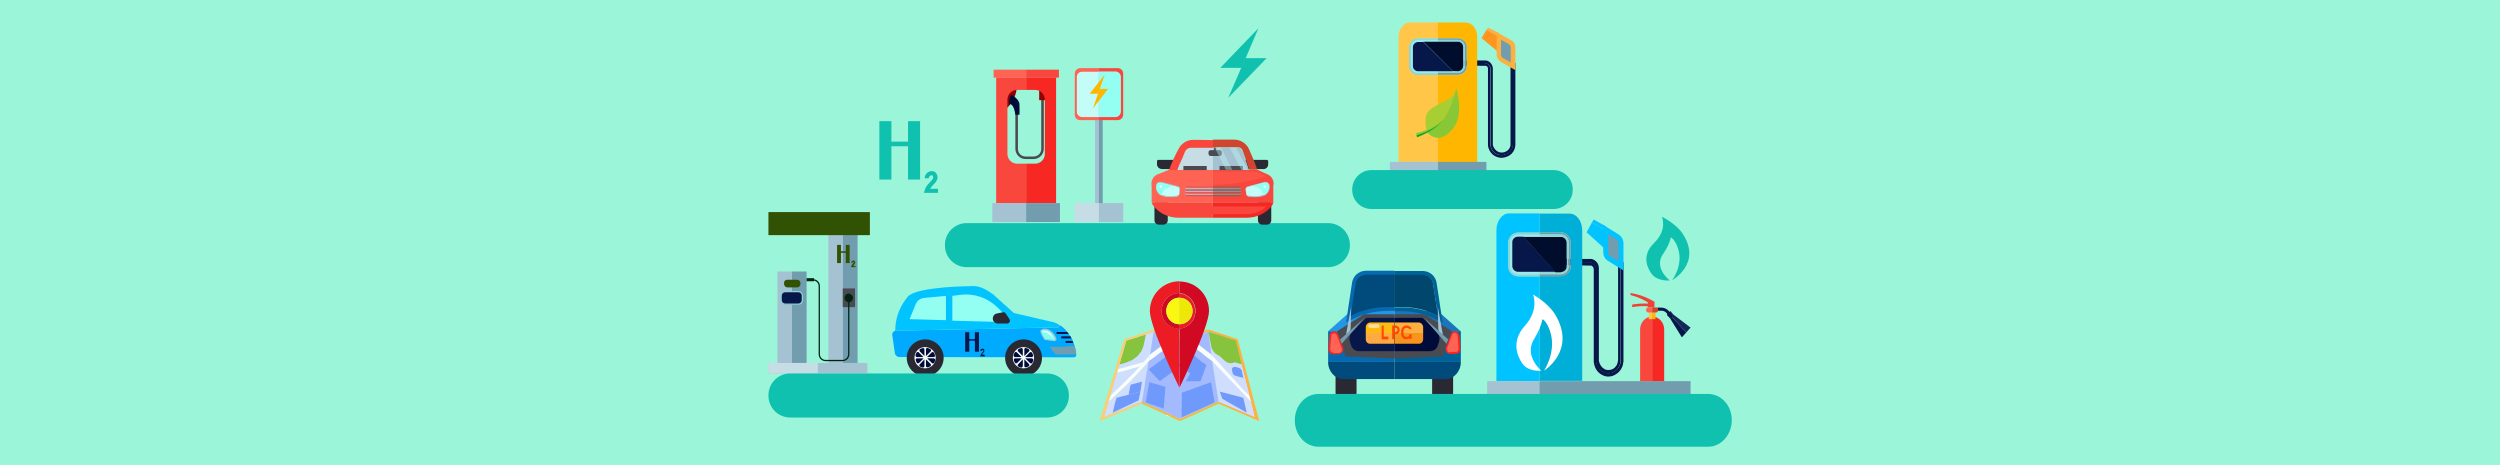 <?xml version="1.0" encoding="utf-8"?>
<!-- Generator: Adobe Illustrator 26.0.1, SVG Export Plug-In . SVG Version: 6.00 Build 0)  -->
<svg version="1.1" id="레이어_1" xmlns="http://www.w3.org/2000/svg" xmlns:xlink="http://www.w3.org/1999/xlink" x="0px"
	 y="0px" viewBox="0 0 976 181.6" style="enable-background:new 0 0 976 181.6;" xml:space="preserve">
<style type="text/css">
	.st0{fill:#9BF6D9;}
	.st1{fill:#4A4A51;}
	.st2{fill:#8E0300;}
	.st3{fill:#F72823;}
	.st4{fill:#F9473E;}
	.st5{fill:#FF6353;}
	.st6{fill:#000B3A;}
	.st7{fill:#A4C2D1;}
	.st8{fill:#719DAF;}
	.st9{fill:#C7DDE5;}
	.st10{fill:#C4FDF7;}
	.st11{fill:#92FFF2;}
	.st12{fill:#FFB600;}
	.st13{fill:#10C1B0;}
	.st14{fill:#2A2933;}
	.st15{fill:#D0452E;}
	.st16{opacity:0.43;}
	.st17{opacity:0.37;}
	.st18{fill:#FAFCFC;}
	.st19{fill:#FBB040;}
	.st20{fill:#FF941F;}
	.st21{fill:#071749;}
	.st22{fill:#FFC648;}
	.st23{fill:#8ED3D6;}
	.st24{fill:#9AE9ED;}
	.st25{fill:#000D2D;}
	.st26{fill:#A7CE33;}
	.st27{fill:#88C836;}
	.st28{fill:#00AA24;}
	.st29{fill:#00AAFF;}
	.st30{fill:#00C3FF;}
	.st31{fill:#F6FBF7;}
	.st32{fill:#80FFF0;}
	.st33{fill:#EEFFFD;}
	.st34{fill:#012312;}
	.st35{fill:#315103;}
	.st36{fill:#C5C8D1;}
	.st37{fill:#FCFDFA;}
	.st38{fill:#C6C369;}
	.st39{fill:#A4BAFF;}
	.st40{fill:#F8B83C;}
	.st41{fill:#CFDDFE;}
	.st42{fill:#86C43D;}
	.st43{fill:#7099FC;}
	.st44{fill:#FACD77;}
	.st45{fill:#FFB03E;}
	.st46{fill:#ED1C24;}
	.st47{fill:#D10922;}
	.st48{fill:#FAF711;}
	.st49{fill:#EDE807;}
	.st50{fill:#00AFD8;}
	.st51{fill:#EF4136;}
	.st52{fill:#132759;}
	.st53{fill:#FFFFFF;}
	.st54{fill:#056AAF;}
	.st55{fill:#004A7C;}
	.st56{fill:#2397E5;}
	.st57{fill:#FFBB12;}
	.st58{fill:#FFA943;}
	.st59{fill:#006299;}
	.st60{fill:#1C75BC;}
	.st61{fill:#F7941E;}
	.st62{fill:#00466D;}
	.st63{fill:#FFDF9F;}
	.st64{fill:#FF4800;}
</style>
<g>
	<g id="_迹_1">
		<rect class="st0" width="976" height="181.6"/>
		<path class="st1" d="M403.5,62.1h-3.1c-2.2,0-4-1.8-4-4V44h1v14.1c0,1.7,1.3,3,3,3h3.1c1.7,0,3-1.3,3-3V38.8h1v19.3
			C407.5,60.3,405.7,62.1,403.5,62.1z"/>
		<rect x="405.7" y="33.9" class="st2" width="3.5" height="5.2"/>
		<path class="st2" d="M397,33.2L397,33.2c0,3.3-1.3,6.3-3.5,8.6l-1.5,1.4v-10H397z"/>
		<path class="st3" d="M400.6,35.1h3.5c2.1,0,3.8,1.7,3.8,3.8v21.2c0,2.1-1.7,3.8-3.8,3.8h-3.5v15.4h11.7V30.2h-11.7V35.1z"/>
		<path class="st4" d="M397.1,63.9c-2.1,0-3.8-1.7-3.8-3.8V38.9c0-2.1,1.7-3.8,3.8-3.8l0,0h3.5v-4.9h-11.7v49.1h11.7V63.9H397.1z"/>
		<polygon class="st5" points="400.6,27.2 387.9,27.2 387.9,30.3 388.9,30.3 400.6,30.3 		"/>
		<polygon class="st4" points="400.6,27.2 400.6,30.3 412.3,30.3 413.4,30.3 413.4,27.2 		"/>
		<path class="st6" d="M394.8,37c0,0,3.2,1.6,3.2,3.8c0.1,2.1,0,4,0,4h-1.6c0,0-0.4-3.7-1.9-4.1C393,40.3,394.8,37,394.8,37z"/>
		<rect x="387.4" y="79.3" class="st7" width="13.2" height="7.4"/>
		<rect x="400.6" y="79.3" class="st8" width="13.2" height="7.4"/>
		<rect x="419.5" y="79.3" class="st9" width="9.5" height="7.4"/>
		<rect x="429" y="79.3" class="st7" width="9.5" height="7.4"/>
		<rect x="427.5" y="38.3" class="st7" width="1.5" height="41"/>
		<rect x="429" y="38.3" class="st8" width="1.5" height="41"/>
		<path class="st5" d="M429,46.9h-7.4c-1.1,0-2-0.9-2-2V28.7c0-1.1,0.9-2,2-2.1h7.4V46.9z"/>
		<path class="st4" d="M429,46.9h7.4c1.1,0,2-0.9,2.1-2V28.7c0-1.1-0.9-2.1-2.1-2.1H429V46.9z"/>
		<path class="st10" d="M429,45.7h-6.5c-1.1,0-2.1-0.9-2.1-2c0,0,0,0,0,0V30c0-1.1,0.9-2,2.1-2h6.5V45.7z"/>
		<path class="st11" d="M435.5,45.7H429V27.9h6.5c1.1,0,2,0.9,2.1,2v13.7C437.5,44.8,436.6,45.7,435.5,45.7z"/>
		<polygon class="st12" points="429.3,34.7 426.7,42.3 432.6,34.7 429.7,34.7 		"/>
		<polygon class="st12" points="428.7,36.6 431.3,29.1 425.4,36.6 428.3,36.6 		"/>
		<polygon class="st13" points="486.2,22.7 479.5,38.2 494.5,22.7 487.2,22.7 		"/>
		<polygon class="st13" points="484.7,26.5 491.3,11 476.4,26.5 483.6,26.5 		"/>
		<path class="st13" d="M377.4,87.1h141.1c4.7,0,8.5,3.8,8.5,8.5v0.2c0,4.7-3.8,8.5-8.5,8.5H377.4c-4.7,0-8.5-3.8-8.5-8.5v-0.2
			C368.9,90.9,372.7,87.1,377.4,87.1z"/>
		<path class="st14" d="M452.4,77.5h1.8c1,0,1.7,0.8,1.7,1.7V86c0,1-0.8,1.7-1.7,1.7h-1.8c-1,0-1.7-0.8-1.7-1.7v-6.8
			C450.7,78.2,451.5,77.5,452.4,77.5z"/>
		<path class="st14" d="M492.8,77.5h1.8c1,0,1.7,0.8,1.7,1.7V86c0,1-0.8,1.7-1.7,1.7h-1.8c-1,0-1.7-0.8-1.7-1.7v-6.8
			C491.1,78.2,491.8,77.5,492.8,77.5z"/>
		<path class="st4" d="M473.5,79.2h23.6c0-0.2,0-0.4,0-0.7v-5.9c0.5-1.8-0.5-3.8-2.2-4.5l-4-1.8h-17.5V79.2z"/>
		<path class="st3" d="M473.5,79.2V85h13.3c3.7,0,7.2-1.6,9.5-4.4c0.4-0.4,0.6-0.9,0.8-1.4H473.5z"/>
		<path class="st4" d="M473.5,79.2h-23.8c0.1,0.5,0.4,1,0.8,1.4c2.3,2.8,5.8,4.4,9.5,4.4h13.5V79.2z"/>
		<g>
			<path class="st4" d="M460,83.6c-2.8,0-5.6-1-7.6-3h42c-2.1,2-4.8,3-7.6,3H460z"/>
		</g>
		<path class="st5" d="M473.5,76.5V66.3h-17.1h-0.1l-4.5,1.8c-1.7,0.8-2.6,2.7-2.2,4.5v5.9c0,0.2,0,0.4,0.1,0.7h23.8L473.5,76.5z"/>
		<path class="st14" d="M467.1,62.4h-14.8c-0.3,0-0.6,0.2-0.6,0.5v1.4c0.1,1,1,1.7,2,1.7h13.4L467.1,62.4z"/>
		<path class="st14" d="M494.5,62.4h-14.8V66h13.4c1,0.1,1.9-0.6,2-1.7v-1.5C495,62.6,494.8,62.4,494.5,62.4z"/>
		<path class="st7" d="M473.5,57.6v8.8h14.1c-0.9-3.1-1.8-5-2.6-7.5c-0.2-0.7-0.9-1.3-1.7-1.2H473.5z"/>
		<path class="st9" d="M462.3,59.4c-0.8,2.6-1.9,4-2.9,6.9h14v-8.8h-8.6C463.7,57.6,462.7,58.3,462.3,59.4z"/>
		<path class="st4" d="M467.8,54.6h-2c-2.4,0-4.5,1.3-5.6,3.4c-1.5,2.7-2.8,5.5-3.8,8.4h0.1h3.1c1-2.9,2-4.3,2.9-6.9
			c0.4-1.1,1.4-1.9,2.6-1.8h8.6v-3L467.8,54.6z"/>
		<path class="st15" d="M487.6,58.2c-1-2.2-3.3-3.7-5.8-3.7h-8.3v3h9.9c0.8,0,1.5,0.5,1.7,1.2c0.8,2.5,1.7,4.4,2.6,7.5h3.1
			C489.9,63.5,488.8,60.8,487.6,58.2z"/>
		<rect x="473.5" y="72.7" class="st8" width="10.9" height="3.9"/>
		<rect x="462.8" y="72.7" class="st7" width="10.7" height="3.9"/>
		<rect x="462.8" y="72.7" class="st4" width="10.7" height="0.6"/>
		<rect x="462.8" y="73.9" class="st4" width="10.7" height="0.6"/>
		<rect x="462.8" y="75" class="st4" width="10.7" height="0.6"/>
		<rect x="462.8" y="76.1" class="st4" width="10.7" height="0.6"/>
		<rect x="473.5" y="72.7" class="st15" width="10.9" height="0.6"/>
		<rect x="473.5" y="73.9" class="st15" width="10.9" height="0.6"/>
		<rect x="473.5" y="75" class="st15" width="10.9" height="0.6"/>
		<rect x="473.5" y="76.1" class="st15" width="10.9" height="0.6"/>
		<g class="st16">
			<path class="st5" d="M494.5,68.9l-3.5,0.9c-11.5,3.1-23.5,3.1-35,0l-3.4-0.9l4-1.9h33.8L494.5,68.9z"/>
		</g>
		<rect x="462" y="64.8" class="st1" width="9.1" height="1.6"/>
		<rect x="476.1" y="64.8" class="st1" width="9.1" height="1.6"/>
		<path class="st1" d="M472.6,58.6h3.6c0.4,0,0.8,0.4,0.8,0.8v0.7c0,0.4-0.4,0.8-0.8,0.8h-3.6c-0.4,0-0.8-0.4-0.8-0.8v-0.7
			C471.8,59,472.2,58.6,472.6,58.6z"/>
		<rect x="474" y="57.6" class="st1" width="0.8" height="1.1"/>
		<g class="st17">
			<polygon class="st10" points="481.1,66.3 478.6,66.3 474.2,57.6 476.7,57.6 			"/>
		</g>
		<g class="st17">
			<polygon class="st10" points="487.1,66.3 484.6,66.3 480.1,57.6 482.6,57.6 			"/>
		</g>
		<path class="st10" d="M456.8,76.9c-1.1,0-2.3-0.2-3.3-0.6c-0.1,0-0.2-0.1-0.3-0.1c-1.4-0.8-2.1-2.5-1.7-4.1c0.2-0.6,0.8-1,1.5-0.9
			c0.2,0,0.4,0,0.5,0.1l4.8,1.2l1.3,0.3c0.6,0.2,1,0.6,1,1.1l-0.2,1.8c-0.1,0.6-0.6,1-1.1,1C458.5,76.8,457.7,76.9,456.8,76.9z"/>
		<path class="st7" d="M453,71.2c0.2,0,0.3,0,0.5,0.1l4.8,1.3l1.3,0.3c0.5,0.2,0.9,0.5,0.9,0.9l-0.2,1.8c0,0.4-0.4,0.8-1,0.8
			c-0.8,0.1-1.6,0.2-2.4,0.2c-1.1,0-2.2-0.2-3.3-0.6l-0.3-0.1c-1.4-0.8-2.1-2.4-1.6-3.9C451.9,71.5,452.4,71.2,453,71.2L453,71.2z
			 M453,71L453,71c-0.7-0.1-1.4,0.3-1.6,1c-0.5,1.6,0.3,3.4,1.8,4.2l0.3,0.1c1.1,0.4,2.2,0.6,3.4,0.6c0.8,0,1.6-0.1,2.4-0.2
			c0.6,0,1.1-0.5,1.2-1.1l0.2-1.8c0.1-0.5-0.4-1-1-1.2l-1.3-0.3l-4.8-1.3C453.4,71,453.2,71,453,71L453,71z"/>
		<g>
			<path class="st11" d="M458.2,72.6c-1.5,0.3-3.1,0.8-3.7,1.7c-0.4,0.6-0.8,1.2-1,1.9l-0.3-0.1c-1.4-0.8-2.1-2.4-1.6-3.9
				c0.1-0.6,1-1,1.8-0.8L458.2,72.6z"/>
		</g>
		<path class="st18" d="M453.5,72.8c0,0.2-0.3,0.4-0.5,0.4c-0.2,0-0.3-0.2-0.4-0.4c0-0.2,0.3-0.4,0.5-0.4
			C453.4,72.4,453.5,72.6,453.5,72.8z"/>
		<path class="st10" d="M490,76.9c-0.8,0-1.6-0.1-2.4-0.2c-0.6,0-1-0.4-1.1-1l-0.2-1.8c0-0.5,0.3-0.9,1-1.1l1.3-0.3l4.8-1.3
			c0.2,0,0.3-0.1,0.5-0.1c0.6-0.1,1.2,0.3,1.5,0.9c0.4,1.6-0.3,3.3-1.7,4.1c-0.1,0.1-0.2,0.1-0.3,0.1
			C492.3,76.6,491.2,76.8,490,76.9L490,76.9z"/>
		<path class="st7" d="M493.9,71.2c0.6-0.1,1.1,0.3,1.3,0.8c0.4,1.5-0.2,3.2-1.6,3.9l-0.3,0.1c-1,0.4-2.2,0.6-3.3,0.6
			c-0.8,0-1.6-0.1-2.4-0.2c-0.6-0.1-1-0.4-1-0.8l-0.2-1.8c0-0.4,0.3-0.8,0.9-0.9l1.3-0.3l4.8-1.3C493.6,71.3,493.7,71.2,493.9,71.2
			L493.9,71.2z M493.9,71c-0.2,0-0.4,0-0.5,0.1l-4.8,1.3l-1.3,0.3c-0.7,0.2-1.1,0.7-1,1.2l0.2,1.8c0.1,0.6,0.6,1,1.2,1.1
			c0.8,0.1,1.6,0.2,2.4,0.2c1.2,0,2.3-0.2,3.4-0.6l0.3-0.1c1.5-0.8,2.2-2.6,1.8-4.2C495.3,71.4,494.6,70.9,493.9,71L493.9,71z"/>
		<g>
			<path class="st11" d="M488.6,72.6c1.5,0.3,3.1,0.8,3.7,1.7c0.4,0.6,0.8,1.2,1,1.9l0.3-0.1c1.4-0.8,2.1-2.4,1.6-3.9
				c-0.1-0.6-1-1-1.8-0.8L488.6,72.6z"/>
		</g>
		<path class="st18" d="M493.3,72.8c0,0.2,0.3,0.4,0.5,0.4c0.2,0,0.3-0.2,0.4-0.4c0-0.2-0.3-0.4-0.5-0.4
			C493.5,72.4,493.3,72.6,493.3,72.8z"/>
		<polygon class="st19" points="585.2,12.9 580.9,10.8 580.3,11.7 585.2,14.2 		"/>
		<polygon class="st20" points="580.3,11.7 578.4,14.9 585.2,20.5 585.2,14.2 		"/>
		<path class="st21" d="M570.9,24.6v-1h8.9h0.2c0.2,0,0.3,0,0.5,0.1c0.6,0.2,1.2,0.5,1.6,1.1c0.4,0.6,0.7,1.2,0.7,1.9v29.4
			c0,0.1,0,0.1,0,0.2v0.2l0.1,0.4c0.1,0.3,0.1,0.5,0.3,0.7c0.5,1,1.4,1.7,2.4,1.9c1.1,0.2,2.2-0.1,3-0.8c0.4-0.3,0.7-0.8,0.9-1.2
			l0.1-0.4c0-0.1,0.1-0.2,0.1-0.4c0-0.1,0-0.2,0-0.4v-0.2c0-0.1,0-0.2,0-0.2V24.6h1V56c0,0.7-0.1,1.3-0.3,1.9
			c-0.3,0.6-0.7,1.2-1.2,1.6c-0.5,0.4-1.1,0.8-1.8,0.9c-0.7,0.2-1.3,0.2-2,0.1c-2.1-0.4-3.6-2.3-3.5-4.4V26.8c0-0.5-0.2-0.9-0.5-1.3
			c-0.3-0.4-0.7-0.6-1.1-0.7c-0.4-0.1-0.9-0.1-1.3-0.1L570.9,24.6L570.9,24.6z"/>
		<path class="st21" d="M570.9,25.6v-1h8c0.4,0,0.9,0,1.3,0.1c0.4,0.1,0.8,0.4,1.1,0.7c0.3,0.4,0.4,0.9,0.5,1.3v29.4
			c0,2.1,1.4,4,3.5,4.4c0.7,0.1,1.3,0.1,2-0.1c0.7-0.2,1.3-0.5,1.8-0.9c0.5-0.4,0.9-1,1.2-1.6c0.2-0.6,0.4-1.3,0.3-1.9V24.6h1v31.7
			v0.3c0,0.2,0,0.4-0.1,0.6c0,0.2-0.1,0.4-0.1,0.6c-0.1,0.2-0.1,0.4-0.2,0.6c-0.3,0.7-0.8,1.4-1.4,1.9c-0.6,0.5-1.4,0.9-2.2,1.1
			c-0.4,0.1-0.8,0.2-1.2,0.2c-0.2,0-0.4,0-0.6,0s-0.4-0.1-0.6-0.1c-2.1-0.4-3.7-2-4.2-4.1c0-0.2-0.1-0.4-0.1-0.6v-0.3
			c0-0.1,0-0.2,0-0.3V26.8c0-0.3-0.1-0.5-0.2-0.7c-0.1-0.2-0.4-0.3-0.6-0.4c-0.1,0-0.1,0-0.2,0L570.9,25.6L570.9,25.6z"/>
		<path class="st12" d="M569.1,15c1.9,0,3.4,1.5,3.5,3.4v7.5c0,1.9-1.6,3.4-3.5,3.4h-7.8v34h15.4V14.3c0-3-2-5.5-4.5-5.5h-10.9V15
			L569.1,15z"/>
		<path class="st22" d="M561.4,29.2h-7.7c-1.9,0-3.4-1.5-3.5-3.3c0,0,0,0,0,0v-7.5c0-1.9,1.6-3.4,3.5-3.4h7.7V8.8h-10.9
			c-2.5,0-4.5,2.5-4.5,5.5v48.9h15.4V29.2z"/>
		<polygon class="st7" points="546,63.2 542.6,63.2 542.6,68.5 561.4,68.5 561.4,63.2 		"/>
		<polygon class="st8" points="580.3,63.2 576.2,63.2 561.4,63.2 561.4,68.5 580.3,68.5 		"/>
		<path class="st8" d="M572.6,25.9v-7.5c0-1.9-1.6-3.4-3.5-3.4h-7.8v0.7h7.8c1.5,0,2.7,1.2,2.8,2.6c0,0,0,0,0,0v7.5
			c0,1.5-1.3,2.7-2.8,2.7h-7.8v0.7h7.8C571,29.2,572.6,27.7,572.6,25.9z"/>
		<path class="st23" d="M553.6,28.5c-1.5,0-2.7-1.2-2.8-2.7v-7.5c0-1.5,1.3-2.7,2.8-2.7c0,0,0,0,0,0h7.7V15h-7.7
			c-1.9,0-3.4,1.5-3.5,3.4v7.5c0,1.9,1.6,3.4,3.5,3.4c0,0,0,0,0,0h7.7v-0.7H553.6z"/>
		<path class="st23" d="M569.1,16.4c1.1,0,2,0.8,2.1,1.9c0,0,0,0,0,0v7.5c0,1.1-0.9,2-2,2c0,0,0,0-0.1,0h-7.8v0.7h7.8
			c1.5,0,2.7-1.2,2.8-2.7v-7.6c0-1.5-1.3-2.7-2.8-2.7c0,0,0,0,0,0h-7.8v0.7H569.1z"/>
		<path class="st24" d="M550.9,18.3v7.5c0,1.5,1.3,2.7,2.8,2.7h7.7v-0.7h-7.7c-1.1,0-2-0.8-2.1-1.9c0,0,0,0,0-0.1v-7.5
			c0-1.1,0.9-2,2-2c0,0,0,0,0,0h7.7v-0.7h-7.7C552.1,15.6,550.9,16.8,550.9,18.3C550.9,18.3,550.9,18.3,550.9,18.3z"/>
		<path class="st19" d="M586,24.2l5.6,3.2v-8.9c0-1.2-0.6-2.3-1.7-2.8l-5.6-3.2v8.9C584.3,22.5,585,23.6,586,24.2z"/>
		<path class="st8" d="M586.8,22.7c-0.5-0.3-0.8-0.8-0.8-1.3v-5.9l3,1.7c0.5,0.3,0.8,0.8,0.8,1.3v5.9L586.8,22.7z"/>
		<path class="st21" d="M555.7,16.4h-2c-1.1,0-2,0.8-2.1,1.9c0,0,0,0,0,0v7.5c0,1.1,0.9,2,2,2c0,0,0,0,0.1,0h13.5L555.7,16.4z"/>
		<path class="st25" d="M569.1,27.8c1.1,0,2-0.8,2.1-1.9c0,0,0,0,0-0.1v-7.5c0-1.1-0.9-2-2-2c0,0,0,0,0,0h-13.5l11.4,11.4
			L569.1,27.8z"/>
		<path class="st26" d="M568.6,34.4c-0.8,3.2-1.9,6.4-3.4,9.4c-0.8,1.9-2.1,3.6-3.8,4.9c-1.3,1-2.8,1.9-4.4,2.6
			c-0.5-1.9-0.6-3.9-0.3-5.8c0.5-3.3,5.5-4.9,7.8-6.2C567.6,37.5,567.8,36.4,568.6,34.4z"/>
		<path class="st27" d="M568.6,34.4c-0.8,3.2-1.9,6.4-3.4,9.4c-0.8,1.9-2.1,3.6-3.8,4.9c-1.3,1-2.8,1.9-4.4,2.6
			c1.1,1.7,3,2.6,4.9,2.5c2.6-0.3,4.8-2.6,6.1-4.7C570.6,44.6,569.6,39,568.6,34.4z"/>
		<path class="st27" d="M553,52.8l-0.2-0.8c3.9-0.9,7.9-2.5,10.7-5.4C560.9,49.7,557,51.6,553,52.8z"/>
		<path class="st28" d="M553,52.8l0.2,0.8c3.9-1.5,7.7-3.6,10.3-6.9C560.9,49.7,557,51.6,553,52.8z"/>
		<path class="st29" d="M349.5,129.1l63.7-1.3l0.7-0.8c1.1,0.7,2,1.6,2.8,2.6c0.2,0.3,0.4,0.5,0.6,0.8s0.4,0.6,0.6,0.9
			c0.2,0.3,0.3,0.6,0.5,0.8s0.3,0.6,0.4,0.9s0.2,0.6,0.3,0.8c0.1,0.4,0.3,0.7,0.4,1.1c0.1,0.5,0.3,1,0.4,1.5l0.3,1.9v0
			c0.1,0.6-0.3,1.2-1,1.2c0,0-0.1,0-0.1,0l-67.9-0.1c-0.8,0-1.5-0.5-1.8-1.3l-1-6.9C348.1,130.3,348.6,129.4,349.5,129.1z"/>
		<path class="st30" d="M349.5,129.1L349.5,129.1L349.5,129.1c0-4.4,1.4-8.6,4-12.1l0.9-1.2c3.5-4,24.9-4.1,24.9-4.1
			c3-0.3,5.9,1.4,8.4,3.2l8.1,7.3l15.9,3.7c0.7,0.3,1.4,0.6,2.1,1.1l-0.7,0.8L349.5,129.1z"/>
		<path class="st11" d="M375.9,115l-4.1,0.5v9.7l21.8,0.6l-0.6-1.2c-1.1-2.1-2.7-3.9-4.5-5.4l-0.1-0.1
			C384.8,116.1,380.4,114.7,375.9,115z"/>
		<path class="st11" d="M355.1,124.6l14.2,0.4v-9.5l-8.4,0.8c-1.5,0.1-2.8,1-3.4,2.4L355.1,124.6z"/>
		<path class="st14" d="M391.6,121.9l-2.5,0.5c-1,0.2-1.6,1.2-1.5,2.2l0,0c0.1,1,1,1.7,1.9,1.7h3.7c0.6,0,1.1-0.5,1.1-1.1
			c0-0.2-0.1-0.4-0.2-0.6l-1.4-2.1C392.5,122,392,121.8,391.6,121.9z"/>
		<path class="st8" d="M409.7,135.4l2.4,3h8l0,0l-0.3-1.9c-0.1-0.5-0.2-1-0.4-1.5c-1.6,0.2-3.1,0.4-4.7,0.4L409.7,135.4z"/>
		<path class="st21" d="M412.5,129.6v0.8h4.7c-0.2-0.3-0.4-0.6-0.6-0.8H412.5z"/>
		<path class="st21" d="M414.3,131.3v0.8h4c-0.1-0.3-0.3-0.6-0.4-0.8H414.3z"/>
		<path class="st21" d="M416,133.1v0.8h3c-0.1-0.3-0.2-0.6-0.3-0.8H416z"/>
		<path class="st31" d="M398.4,139.7c0,0.7,0.5,1.2,1.2,1.2c0.7,0,1.2-0.5,1.2-1.2s-0.5-1.2-1.2-1.2
			C398.9,138.5,398.4,139,398.4,139.7z"/>
		<path class="st32" d="M411.5,133c0.3,0,0.5-0.2,0.6-0.5c0-0.1,0-0.2,0-0.2c-0.4-1.3-1.3-2.4-2.4-3.2c-1.9-0.9-2.9-0.5-3.3,0
			c-0.4,0.5,1.5,3.4,1.5,3.4L411.5,133z"/>
		<path class="st7" d="M411.6,133.2L411.6,133.2l-3.9-0.5l0-0.1c-0.6-0.9-2-3.1-1.4-3.7c0.4-0.4,0.9-0.6,1.5-0.6
			c0.7,0,1.4,0.2,2.1,0.6c1.2,0.8,2.1,1.9,2.5,3.3c0.1,0.2,0.1,0.5-0.1,0.7C412.1,133.1,411.8,133.2,411.6,133.2z M407.9,132.3
			l3.7,0.4l0,0c0.1,0,0.2,0,0.3-0.1c0-0.1,0-0.2,0-0.3c-0.4-1.3-1.2-2.3-2.3-3.1c-0.6-0.3-1.2-0.5-1.9-0.5c-0.5,0-0.9,0.1-1.2,0.5
			C406.3,129.4,407,130.9,407.9,132.3L407.9,132.3z"/>
		<path class="st33" d="M411.1,132c0,0-1.6-2.1-3.2-2.2c-1.6-0.2-0.8-0.5-0.5-0.6C410.1,128.8,411.1,132,411.1,132z"/>
		<rect x="376.8" y="129.7" class="st21" width="1.6" height="7.6"/>
		<rect x="380.6" y="129.7" class="st21" width="1.6" height="7.6"/>
		<rect x="377.6" y="132.4" class="st21" width="3.8" height="0.6"/>
		<path class="st21" d="M384.5,139.1h-1.8l0.1-0.4c0.1-0.4,0.3-0.7,0.6-1c0.4-0.4,0.5-0.5,0.5-0.7c0-0.1,0-0.2-0.1-0.3
			c0,0-0.1-0.1-0.1-0.1c-0.2,0-0.4,0.2-0.4,0.4c0,0,0,0,0,0h-0.6c0-0.5,0.4-0.9,0.9-0.9c0.2,0,0.4,0.1,0.5,0.2
			c0.2,0.2,0.2,0.5,0.2,0.7c-0.1,0.4-0.3,0.7-0.7,1c-0.1,0.1-0.2,0.2-0.3,0.4h1L384.5,139.1z"/>
		<circle class="st14" cx="399.6" cy="139.7" r="7.2"/>
		<path class="st31" d="M396.6,136.7c1.6-1.6,4.3-1.6,5.9,0c1.6,1.6,1.6,4.3,0,5.9c-1.6,1.6-4.3,1.6-5.9,0c-0.8-0.8-1.2-1.8-1.2-2.9
			C395.4,138.6,395.8,137.5,396.6,136.7z"/>
		<path class="st6" d="M396.3,139.4c-0.3,0-0.6-0.3-0.6-0.6c0,0,0-0.1,0-0.1c0.1-0.3,0.2-0.7,0.4-1c0.2-0.3,0.5-0.4,0.8-0.2
			c0,0,0.1,0.1,0.1,0.1l1.8,1.8L396.3,139.4z"/>
		<path class="st6" d="M400.6,135.9c0.4,0.1,0.7,0.2,1,0.4c0.3,0.2,0.4,0.5,0.2,0.8c0,0-0.1,0.1-0.1,0.1l-1.8,1.8v-2.6
			c0-0.3,0.2-0.6,0.6-0.6C400.5,135.8,400.5,135.9,400.6,135.9z"/>
		<path class="st6" d="M397.6,136.3c0.3-0.2,0.6-0.3,1-0.4c0.3-0.1,0.6,0.1,0.7,0.4c0,0,0,0.1,0,0.1v2.6l-1.8-1.8
			c-0.2-0.2-0.2-0.6,0-0.8C397.5,136.3,397.5,136.3,397.6,136.3z"/>
		<path class="st6" d="M399.3,140.3v2.6c0,0.3-0.3,0.6-0.6,0.6c0,0-0.1,0-0.1,0c-0.3-0.1-0.7-0.2-1-0.4c-0.3-0.2-0.4-0.5-0.2-0.8
			c0,0,0-0.1,0.1-0.1L399.3,140.3z"/>
		<path class="st6" d="M396.3,139.9h2.6l-1.8,1.8c-0.2,0.2-0.6,0.2-0.8,0c0,0,0-0.1-0.1-0.1c-0.2-0.3-0.3-0.7-0.4-1
			c-0.1-0.3,0.1-0.6,0.4-0.7C396.2,139.9,396.3,139.9,396.3,139.9z"/>
		<path class="st6" d="M401.6,143c-0.3,0.2-0.7,0.3-1,0.4c-0.3,0.1-0.6-0.1-0.7-0.4c0,0,0-0.1,0-0.1v-2.6l1.8,1.8
			c0.2,0.2,0.2,0.6,0,0.8C401.6,143,401.6,143,401.6,143z"/>
		<path class="st6" d="M402.8,139.4h-2.6l1.8-1.8c0.2-0.2,0.6-0.2,0.8,0c0,0,0.1,0.1,0.1,0.1c0.2,0.3,0.3,0.6,0.4,1
			c0.1,0.3-0.1,0.6-0.4,0.7C402.9,139.4,402.9,139.4,402.8,139.4z"/>
		<path class="st6" d="M402.8,139.9c0.3,0,0.6,0.3,0.6,0.6c0,0,0,0.1,0,0.1c-0.1,0.4-0.2,0.7-0.4,1c-0.2,0.3-0.5,0.4-0.8,0.2
			c0,0-0.1-0.1-0.1-0.1l-1.8-1.8L402.8,139.9z"/>
		<circle class="st14" cx="361.2" cy="139.7" r="7.2"/>
		<path class="st31" d="M358.2,136.7c1.6-1.6,4.3-1.6,5.9,0c1.6,1.6,1.6,4.3,0,5.9c-1.6,1.6-4.3,1.6-5.9,0c-0.8-0.8-1.2-1.8-1.2-2.9
			C357,138.6,357.4,137.5,358.2,136.7z"/>
		<path class="st6" d="M358,139.4c-0.3,0-0.6-0.3-0.6-0.6c0,0,0-0.1,0-0.1c0.1-0.3,0.2-0.7,0.4-1c0.2-0.3,0.5-0.4,0.8-0.2
			c0,0,0.1,0.1,0.1,0.1l1.8,1.8L358,139.4z"/>
		<path class="st6" d="M362.2,135.9c0.4,0.1,0.7,0.2,1,0.4c0.3,0.2,0.4,0.5,0.2,0.8c0,0-0.1,0.1-0.1,0.1l-1.8,1.8v-2.6
			c0-0.3,0.2-0.6,0.6-0.6C362.1,135.8,362.1,135.9,362.2,135.9z"/>
		<path class="st6" d="M359.2,136.3c0.3-0.2,0.6-0.3,1-0.4c0.3-0.1,0.6,0.1,0.7,0.4c0,0,0,0.1,0,0.1v2.6l-1.8-1.8
			c-0.2-0.2-0.2-0.6,0-0.8C359.1,136.3,359.2,136.3,359.2,136.3z"/>
		<path class="st6" d="M360.9,140.3v2.6c0,0.3-0.3,0.6-0.6,0.6c0,0-0.1,0-0.1,0c-0.3-0.1-0.7-0.2-1-0.4c-0.3-0.2-0.4-0.5-0.2-0.8
			c0,0,0-0.1,0.1-0.1L360.9,140.3z"/>
		<path class="st6" d="M358,139.9h2.6l-1.8,1.8c-0.2,0.2-0.6,0.2-0.8,0c0,0,0-0.1-0.1-0.1c-0.2-0.3-0.3-0.7-0.4-1
			c-0.1-0.3,0.1-0.6,0.4-0.7C357.8,139.9,357.9,139.9,358,139.9z"/>
		<path class="st6" d="M363.2,143c-0.3,0.2-0.7,0.3-1,0.4c-0.3,0.1-0.6-0.1-0.7-0.4c0,0,0-0.1,0-0.1v-2.6l1.8,1.8
			c0.2,0.2,0.2,0.6,0,0.8C363.3,143,363.2,143,363.2,143z"/>
		<path class="st6" d="M364.5,139.4h-2.6l1.8-1.8c0.2-0.2,0.6-0.2,0.8,0c0,0,0.1,0.1,0.1,0.1c0.2,0.3,0.3,0.6,0.4,1
			c0.1,0.3-0.1,0.6-0.4,0.7C364.5,139.4,364.5,139.4,364.5,139.4z"/>
		<path class="st6" d="M364.5,139.9c0.3,0,0.6,0.3,0.6,0.6c0,0,0,0.1,0,0.1c-0.1,0.4-0.2,0.7-0.4,1c-0.2,0.3-0.5,0.4-0.8,0.2
			c0,0-0.1-0.1-0.1-0.1l-1.8-1.8L364.5,139.9z"/>
		<rect x="303.5" y="106" class="st7" width="5.7" height="36.3"/>
		<rect x="309.2" y="106" class="st8" width="5.7" height="36.3"/>
		<rect x="323.4" y="89.2" class="st7" width="5.7" height="53.2"/>
		<rect x="329.1" y="89.2" class="st8" width="5.7" height="53.2"/>
		<rect x="329" y="112.6" class="st1" width="4.8" height="7.3"/>
		<path class="st34" d="M333,116.3c0,0.9-0.7,1.7-1.6,1.7s-1.7-0.7-1.7-1.7c0-0.9,0.7-1.7,1.7-1.7l0,0
			C332.2,114.7,333,115.4,333,116.3z"/>
		<rect x="300" y="82.8" class="st35" width="39.6" height="9"/>
		<rect x="300" y="141.7" class="st36" width="38.6" height="4.1"/>
		<path class="st21" d="M306.5,113.8h5.2c0.9,0,1.6,0.7,1.6,1.6v1.8c0,0.9-0.7,1.6-1.6,1.6h-5.2c-0.9,0-1.6-0.7-1.6-1.6v-1.8
			C304.9,114.5,305.6,113.8,306.5,113.8z"/>
		<path class="st23" d="M311.7,119h-5.2c-1,0-1.8-0.8-1.8-1.8v-1.8c0-1,0.8-1.8,1.8-1.8h5.2c1,0,1.8,0.8,1.8,1.8v1.8
			C313.5,118.2,312.7,119,311.7,119z M306.5,114.1c-0.7,0-1.3,0.6-1.3,1.3v1.8c0,0.7,0.6,1.3,1.3,1.3h5.2c0.7,0,1.3-0.6,1.3-1.3
			v-1.8c0-0.7-0.6-1.3-1.3-1.3L306.5,114.1z"/>
		<path class="st35" d="M307.4,109.2h3.8c0.7,0,1.3,0.6,1.3,1.3v0.4c0,0.7-0.6,1.3-1.3,1.3h-3.8c-0.7,0-1.3-0.6-1.3-1.3v-0.4
			C306,109.8,306.6,109.2,307.4,109.2z"/>
		<rect x="314.9" y="108.6" class="st34" width="2.9" height="1.2"/>
		<path class="st34" d="M328.9,141h-6.6c-1.5,0-2.7-1.2-2.7-2.7l0,0v-26.6c0-1.2-1-2.2-2.2-2.2h-0.4V109h0.4c1.5,0,2.7,1.2,2.7,2.7
			v26.6c0,1.2,1,2.2,2.2,2.2l0,0h6.6c1.2,0,2.2-1,2.2-2.2v-22h0.5v22C331.6,139.8,330.4,141,328.9,141L328.9,141z"/>
		<rect x="326.8" y="95.6" class="st35" width="1.5" height="7.1"/>
		<rect x="330.2" y="95.6" class="st35" width="1.5" height="7.1"/>
		<rect x="327.5" y="98.1" class="st35" width="3.5" height="0.6"/>
		<path class="st35" d="M333.9,104.3h-1.7l0.1-0.3c0.1-0.3,0.3-0.6,0.5-0.9c0.3-0.3,0.4-0.5,0.5-0.6c0-0.1,0-0.2-0.1-0.2
			c0,0-0.1,0-0.1,0c-0.2,0-0.3,0.1-0.3,0.3h-0.5c0-0.5,0.4-0.9,0.9-0.9l0,0c0.2,0,0.4,0.1,0.5,0.2c0.1,0.2,0.2,0.4,0.2,0.7
			c-0.1,0.4-0.3,0.7-0.6,0.9c-0.1,0.1-0.2,0.2-0.2,0.3h0.9V104.3z"/>
		<rect x="300" y="141.7" class="st9" width="19.3" height="3.9"/>
		<rect x="319.3" y="141.7" class="st7" width="19.3" height="3.9"/>
		<rect x="343.3" y="47.3" class="st13" width="4.7" height="22.8"/>
		<rect x="354.5" y="47.3" class="st13" width="4.7" height="22.8"/>
		<rect x="345.7" y="55.3" class="st13" width="11.2" height="1.8"/>
		<path class="st13" d="M366.2,75.3h-5.5l0.3-1c0.3-1.1,0.9-2,1.7-2.8c1.1-1.1,1.5-1.5,1.6-2.1c0-0.3,0-0.5-0.2-0.8
			c-0.1-0.1-0.2-0.2-0.3-0.2c-0.6,0-1.2,0.5-1.2,1.2H361c0-1.5,1.2-2.8,2.8-2.8c0.6,0,1.2,0.3,1.6,0.7c0.5,0.6,0.7,1.4,0.6,2.1
			c-0.2,1.1-0.9,1.8-2,2.9c-0.3,0.4-0.6,0.8-0.9,1.2h3.1L366.2,75.3z"/>
		<path class="st13" d="M644.7,106.8c-1.3-1.9-4.2-6.8,1.1-12s3-10.2,3-10.2s5.5,2.7,8.1,6.6c7.7,11.7-4.1,18.2-4.1,18.2
			s4.5-5.9,2.3-12.4c-1.2-3.7-2.8-4.3-2.8-4.3c-0.5,2.2-1.5,4.2-2.8,6.1c-4.3,5.7,2.4,10.7,2.4,10.7S647,110,644.7,106.8z"/>
		<path class="st13" d="M308.5,145.8h100.3c4.7,0,8.5,3.8,8.5,8.5v0.2c0,4.7-3.8,8.5-8.5,8.5H308.5c-4.7,0-8.5-3.8-8.5-8.5v-0.2
			C300,149.6,303.8,145.8,308.5,145.8z"/>
		<polygon class="st37" points="432.5,157.1 432.9,156.7 433.6,154.4 433,155.7 432.5,157.1 		"/>
		<path class="st37" d="M457.9,149.2c-0.3,0.4-0.9,1.2-1.2,1.6c-0.3,0.6-0.5,1.1-0.7,1.7c-0.2,0.6-0.3,1.3-0.4,1.9
			c-0.1,0.5-0.1,2.1-0.1,2.1l-0.1,1.8l-0.1,1.8l-0.1,2.1l2,0.5l0.1-2.1l0.1-1.8l0.1-1.8c0,0,0-1.6,0.1-2.1c0.1-0.8,0.3-1.7,0.5-2.5
			c0.4-0.7,0.8-1.4,1.3-2.1c0.4-0.4,0.9-0.8,1.4-1.2v-2.1c0,0-1.2,0.6-1.6,0.9S457.8,149.2,457.9,149.2L457.9,149.2z"/>
		<polygon class="st38" points="458.3,155.4 458.3,156.3 460.6,156.9 460.6,154.7 460.7,152.7 460.7,150.4 459.5,151.9 458.7,153.6 
			458.3,155.4 		"/>
		<polygon class="st39" points="458.2,157.6 458.2,159.3 458.1,160.8 458,162.5 460.5,163.1 460.5,161.4 460.5,159.9 460.6,158.2 
			458.2,157.6 		"/>
		<polygon class="st40" points="445.9,156.7 445.7,157.6 460.7,164.4 460.7,163.5 		"/>
		<polygon class="st40" points="460.7,133.3 460.7,132.4 450.6,128.6 450.4,129.5 		"/>
		<polygon class="st41" points="449,138.4 449.4,136 449.7,134 450,131.9 450.4,129.5 448.9,130 447.3,130.6 446.9,132.8 
			446.4,135.1 445.6,137.1 444.1,139 442.1,140.5 439.8,141.5 437,142.3 436.5,144.1 439.2,143.4 441.6,142.7 443.9,142.1 
			446.5,141.3 447.8,139.9 449,138.4 		"/>
		<polygon class="st41" points="436.1,145.5 435.4,147.9 434.8,149.9 434.2,152 433.6,154.4 435.8,152.3 437.8,150.4 439.5,148.7 
			441.2,147 443,145.2 444.9,143.1 442.6,143.7 440.6,144.3 438.5,144.9 436.1,145.5 		"/>
		<path class="st41" d="M432.5,157.1l-1.4,5.6l14.8-6l0.2,0.4l0.4-2.4l0.3-2.2l0.3-2.1l0.3-2.1l0.4-2.2l0.4-2.4l0.4-2.7l-2,2.2
			l-1.8,2L443,147l-1.8,1.8l-1.8,1.8l-1.9,1.9l-2.1,2l-2.5,2.2L432.5,157.1z"/>
		<polygon class="st39" points="460.7,133.3 459,132.7 448.4,140.9 448,143.6 447.6,145.9 447.2,148.2 446.9,150.3 446.6,152.4 
			446.2,154.7 445.8,157.1 445.6,156.7 460.7,163.5 		"/>
		<polygon class="st39" points="457.2,132 455.3,131.3 453.7,130.8 452.2,130.2 450.4,129.5 450,131.9 449.7,134 449.4,136 
			449,138.4 450.9,137 452.5,135.8 454,134.6 455.5,133.4 457.2,132 		"/>
		<polygon class="st42" points="446.4,135.1 446.9,132.8 447.3,130.6 445.3,131.2 443.6,131.8 441.8,132.3 439.7,133 439,135.5 
			438.4,137.6 437.7,139.8 437,142.3 439.8,141.5 442.1,140.5 444.1,139 445.6,137.1 446.4,135.1 		"/>
		<polygon class="st37" points="446.5,141.3 443.9,142.1 441.6,142.7 439.2,143.4 436.5,144.1 436.1,145.5 438.5,144.9 440.6,144.3 
			442.6,143.7 444.9,143.1 446.5,141.3 		"/>
		<polygon class="st37" points="448.6,140.9 450.7,139.4 452.5,138 454.2,136.8 455.8,135.5 457.4,134.2 459.2,132.7 457.2,132 
			455.5,133.4 454,134.6 452.5,135.8 450.9,137 449,138.4 448.8,139.7 448.6,140.9 		"/>
		<polygon class="st37" points="446.5,141.3 444.9,143.1 443,145.2 441.2,147 439.5,148.7 437.8,150.4 435.8,152.3 433.6,154.4 
			432.9,156.7 435.4,154.4 437.5,152.4 439.5,150.6 441.3,148.8 443,147 444.8,145.1 446.6,143.1 448.6,140.9 448.8,139.7 
			449,138.4 447.8,139.9 446.5,141.3 		"/>
		<polygon class="st43" points="435.9,155.3 435.3,157.3 434.9,159.1 434.4,161.1 444.5,156.3 445.2,152.9 442.9,153.5 440.6,154.1 
			438.2,154.7 435.9,155.3 		"/>
		<polygon class="st43" points="440.6,154.1 442.9,153.5 445.2,152.9 445.5,151 445.8,149 443.6,149.6 441.4,150.2 441,152.1 
			440.6,154.1 		"/>
		<polygon class="st43" points="448.7,149.2 447.3,157.1 454.3,159.5 454.5,157.4 454.6,155.5 454.8,153.4 455,151 452.8,150.4 
			450.8,149.8 448.7,149.2 		"/>
		<polygon class="st43" points="456.8,137.9 454.6,139.6 452.7,141.1 450.8,142.5 448.4,144.2 449.9,145.8 451.2,147.2 452.8,148.8 
			455,147.2 456.9,145.8 458.8,144.5 460.7,142.9 460.7,142.2 459.4,140.7 458.2,139.4 456.8,137.9 		"/>
		<polygon class="st44" points="431.1,162.7 439.7,133 441.8,132.3 443.6,131.8 445.3,131.2 447.3,130.6 448.9,130 450.4,129.5 
			450.6,128.6 438.9,132.4 429.3,164.4 445.7,157.6 445.9,156.7 		"/>
		<polygon class="st45" points="489.8,162.7 489.3,160.9 488.8,158.9 488.3,156.7 488.7,157.1 488.2,155.7 487.7,154.4 487.1,152 
			486.6,149.9 486.1,147.9 485.5,145.5 485.2,144.1 484.7,142.3 484.1,139.8 483.5,137.6 483,135.5 482.4,133 480.3,132.3 
			478.6,131.8 476.8,131.2 474.9,130.6 473.3,130 471.8,129.5 471.7,128.6 483.2,132.4 491.6,164.4 475.8,157.6 475.7,156.7 		"/>
		<polygon class="st40" points="475.7,156.7 475.8,157.6 460.7,164.4 460.7,163.5 		"/>
		<polygon class="st40" points="460.7,133.3 460.7,132.4 471.7,128.6 471.8,129.5 		"/>
		<polygon class="st41" points="472.9,138.4 472.6,136 472.3,134 472.1,131.9 471.8,129.5 473.3,130 474.9,130.6 475.2,132.8 
			475.6,135.1 476.3,137.1 477.7,139 479.7,140.5 482,141.5 484.7,142.3 488.3,156.7 477.2,152 472.9,138.4 		"/>
		<polygon class="st41" points="485.5,145.5 486.1,147.9 486.6,149.9 487.1,152 487.7,154.4 485.5,152.3 483.7,150.4 482,148.7 
			480.3,147 478.6,145.2 476.8,143.1 479.1,143.7 481.1,144.3 483.1,144.9 485.5,145.5 		"/>
		<path class="st41" d="M488.3,156.7l0.6,2.3l0.5,2l0.4,1.8l-14.1-6l-2.5-15.8l1.9,2.2l1.8,2l1.7,1.9l1.7,1.8l1.7,1.8l1.8,1.9l2.1,2
			L488.3,156.7L488.3,156.7z"/>
		<polygon class="st39" points="460.7,132.7 462.9,132.7 473.2,140.9 475.7,156.7 460.7,163.5 		"/>
		<polygon class="st39" points="464.9,132 466.8,131.3 468.4,130.8 470,130.2 471.8,129.5 472.1,131.9 472.3,134 472.6,136 
			472.9,138.4 471,137 469.5,135.8 468,134.6 466.6,133.4 464.9,132 		"/>
		<path class="st42" d="M471.8,129.5l3.1,1l2,0.6l1.7,0.6l1.8,0.6l2.1,0.6l0.6,2.5l0.5,2.1l0.5,2.2l0.6,2.5l-2.7-0.8l0,0
			c-1.2,0.7-2.7,0.5-3.8-0.5l-2.2-2c-1.5-0.6-2.7-1.9-3.1-3.5L471.8,129.5z"/>
		<polygon class="st37" points="473.2,140.9 471.1,139.4 469.4,138 467.8,136.8 466.2,135.5 464.6,134.2 462.9,132.7 464.9,132 
			466.6,133.4 468,134.6 469.5,135.8 471,137 472.9,138.4 473,139.7 473.2,140.9 		"/>
		<polygon class="st37" points="485.5,152.3 487.7,154.4 488.3,156.7 473.2,140.9 473,139.7 472.9,138.4 		"/>
		<polygon class="st43" points="485.4,155.3 486.7,161.1 477.2,155.7 476.2,152.9 485.4,155.3 		"/>
		<path class="st43" d="M485.4,147.5l-2-0.5l-1-0.3c-0.6-0.1-1-0.5-1.2-1.1l-0.2-1v-0.2c-0.2-0.8,0.6-1.4,1.6-1.1l0,0l1,0.3
			c0.6,0.1,1,0.6,1.2,1.1l0.2,1L485.4,147.5L485.4,147.5z"/>
		<polygon class="st43" points="472.8,149.2 474.2,157.1 461.3,162.9 461.4,153.3 472.8,149.2 		"/>
		<polygon class="st43" points="465.1,137.9 467.2,139.6 469,141.1 471,142.5 468.7,148.8 462.9,148.9 464.7,145.8 462.9,144.5 
			460.7,142.9 460.7,142.2 462.4,140.7 463.7,139.4 465.1,137.9 		"/>
		<polygon class="st43" points="460.9,142.2 460.9,142.9 461.2,142.3 460.9,142.2 		"/>
		<path class="st46" d="M453.5,121.4c0-3.9,3.1-7,7-7v-4.6c-6.4,0-11.5,5.1-11.6,11.5c0,0,0,0.1,0,0.1c0,6.4,11.5,29.9,11.5,29.9
			v-23C456.6,128.3,453.5,125.3,453.5,121.4z"/>
		<path class="st47" d="M460.5,109.9v4.5c3.8,0.4,6.6,3.9,6.2,7.7c-0.4,3.3-2.9,5.9-6.2,6.2v23c0,0,11.5-23.6,11.5-29.9
			C472,115,466.8,109.9,460.5,109.9z"/>
		<path class="st46" d="M465.6,121.4c0,2.9-2.3,5.2-5.2,5.2c0,0,0,0,0,0v1.8c3.8-0.4,6.6-3.9,6.2-7.7c-0.4-3.3-2.9-5.9-6.2-6.2v1.8
			C463.3,116.2,465.6,118.6,465.6,121.4C465.6,121.4,465.6,121.4,465.6,121.4z"/>
		<path class="st47" d="M453.5,121.4c0,3.9,3.1,7,7,7v-1.8c-2.9,0-5.2-2.3-5.2-5.2c0-2.9,2.3-5.2,5.2-5.2v-1.8
			C456.6,114.4,453.5,117.6,453.5,121.4z"/>
		<path class="st48" d="M455.3,121.4c0,2.9,2.3,5.2,5.2,5.2l0,0v-10.4C457.6,116.2,455.3,118.5,455.3,121.4
			C455.3,121.4,455.3,121.4,455.3,121.4z"/>
		<path class="st49" d="M465.6,121.4c0-2.9-2.3-5.2-5.2-5.2c0,0,0,0,0,0v10.4C463.3,126.6,465.6,124.3,465.6,121.4
			C465.6,121.4,465.6,121.4,465.6,121.4z"/>
		<path class="st13" d="M535.4,66.4h71.1c4.1,0,7.5,3.3,7.5,7.5v0.2c0,4.1-3.3,7.5-7.5,7.5h-71.1c-4.1,0-7.5-3.3-7.5-7.5v-0.2
			C527.9,69.8,531.3,66.4,535.4,66.4z"/>
		<polygon class="st30" points="626.8,88.3 622.2,85.7 621.5,86.8 626.8,89.8 		"/>
		<polygon class="st30" points="621.5,86.8 619.4,90.7 626.8,97.4 626.8,89.8 		"/>
		<path class="st21" d="M611.3,102.3v-1.2h9.6h0.3c0.2,0,0.3,0,0.5,0.1c0.7,0.2,1.3,0.7,1.8,1.3c0.5,0.7,0.7,1.5,0.7,2.3v35.4
			c0,0.1,0,0.2,0,0.3v0.2c0,0.2,0,0.3,0.1,0.5c0.1,0.3,0.1,0.6,0.3,0.9c0.5,1.1,1.4,2,2.6,2.3c1.2,0.2,2.4-0.1,3.2-0.9
			c0.4-0.4,0.8-0.9,1-1.5c0-0.1,0.1-0.3,0.1-0.4c0-0.1,0.1-0.3,0.1-0.4c0-0.2,0-0.3,0.1-0.5v-0.2c0-0.1,0-0.2,0-0.3v-37.8h1v37.9
			c0,0.8-0.1,1.6-0.4,2.3c-0.3,0.7-0.7,1.4-1.3,1.9c-0.5,0.5-1.2,0.9-1.9,1.1c-0.7,0.2-1.5,0.2-2.2,0.1c-1.5-0.4-2.8-1.5-3.4-2.9
			c-0.3-0.8-0.5-1.6-0.5-2.4v-35.4c0-0.6-0.2-1.1-0.5-1.6c-0.3-0.4-0.7-0.7-1.2-0.9c-0.5-0.1-0.9-0.1-1.4-0.1L611.3,102.3
			L611.3,102.3z"/>
		<path class="st21" d="M611.3,103.5v-1.2h8.7c0.5,0,0.9,0,1.4,0.1c0.5,0.1,0.9,0.5,1.2,0.9c0.3,0.5,0.5,1,0.5,1.6v35.4
			c0,0.8,0.1,1.6,0.5,2.4c0.6,1.5,1.8,2.5,3.4,2.9c0.7,0.2,1.5,0.1,2.2-0.1c0.7-0.2,1.4-0.6,1.9-1.1c0.6-0.5,1-1.2,1.3-1.9
			c0.3-0.7,0.4-1.5,0.4-2.3v-37.9h1v37.9c0,0.1,0,0.2,0,0.3v0.4c0,0.2,0,0.5-0.1,0.7c0,0.2-0.1,0.5-0.1,0.7
			c-0.1,0.2-0.1,0.5-0.2,0.7c-0.3,0.9-0.9,1.7-1.6,2.4c-0.7,0.6-1.5,1.1-2.4,1.4c-0.4,0.1-0.9,0.2-1.3,0.2c-0.2,0-0.4,0-0.6,0
			c-0.2,0-0.4-0.1-0.7-0.1c-1.9-0.5-3.4-1.8-4.1-3.6c-0.2-0.5-0.3-0.9-0.4-1.4c0-0.2-0.1-0.5-0.1-0.7v-0.4c0-0.1,0-0.2,0-0.3v-35.4
			c0-0.3-0.1-0.6-0.3-0.9c-0.2-0.2-0.4-0.4-0.6-0.5c-0.1,0-0.1,0-0.2,0L611.3,103.5L611.3,103.5z"/>
		<path class="st50" d="M609.4,90.7c2.1,0.1,3.8,1.9,3.8,4v9.1c0.1,2.1-1.6,3.9-3.8,4H601v40.9h16.7V90c0-3.7-2.2-6.6-4.9-6.6H601
			v7.4H609.4z"/>
		<path class="st30" d="M601,107.9h-8.4c-2.1-0.1-3.8-1.9-3.8-4v-9.1c0-2.1,1.6-3.9,3.8-4h8.4v-7.5h-11.9c-2.7,0-4.9,3-4.9,6.6v58.9
			H601V107.9z"/>
		<polygon class="st7" points="584.2,148.8 580.6,148.8 580.6,155.2 601,155.2 601,148.8 		"/>
		<polygon class="st8" points="660,148.8 647.2,148.8 601,148.8 601,155.2 660,155.2 		"/>
		<path class="st8" d="M613.2,103.9v-9.1c0-2.1-1.6-3.9-3.8-4H601v0.8h8.4c1.7,0.1,3.1,1.5,3,3.2v9.1c0.1,1.7-1.3,3.1-3,3.2H601v0.8
			h8.4C611.5,107.9,613.2,106.1,613.2,103.9C613.2,103.9,613.2,103.9,613.2,103.9z"/>
		<path class="st23" d="M592.6,107.1c-1.7-0.1-3.1-1.5-3-3.2c0,0,0,0,0,0v-9.1c-0.1-1.7,1.3-3.1,3-3.2c0,0,0,0,0,0h8.4v-0.8h-8.4
			c-2.1,0.1-3.8,1.9-3.8,4v9.1c-0.1,2.1,1.6,3.9,3.8,4h8.4V107L592.6,107.1z"/>
		<path class="st23" d="M609.4,92.4c1.3,0,2.3,1.1,2.2,2.3c0,0,0,0,0,0v9.1c0,1.3-1,2.3-2.2,2.3H601v0.8h8.4c1.7-0.1,3.1-1.5,3-3.2
			v-9.1c0.1-1.7-1.3-3.1-3-3.2H601v0.8H609.4z"/>
		<path class="st24" d="M589.6,94.8v9.1c-0.1,1.7,1.3,3.1,3,3.2c0,0,0,0,0,0h8.4v-0.8h-8.4c-1.3,0-2.3-1.1-2.2-2.3v-9.1
			c0-1.3,1-2.3,2.2-2.3c0,0,0,0,0,0h8.4v-0.8h-8.4C590.9,91.6,589.5,93.1,589.6,94.8z"/>
		<path class="st30" d="M627.7,101.8l6.1,3.8V95c0-1.4-0.7-2.7-1.8-3.4l-6.1-3.8v10.7C625.9,99.8,626.5,101.1,627.7,101.8z"/>
		<path class="st8" d="M628.6,100c-0.5-0.3-0.9-0.9-0.8-1.6v-7l3.3,2c0.5,0.3,0.8,0.9,0.8,1.6v7.1L628.6,100z"/>
		<path class="st21" d="M594.8,92.4h-2.2c-1.3,0-2.3,1.1-2.2,2.3c0,0,0,0,0,0v9.1c0,1.3,1,2.3,2.2,2.3h14.6L594.8,92.4z"/>
		<path class="st25" d="M609.4,106.2c1.3,0,2.3-1.1,2.2-2.3v-9.1c0-1.3-1-2.3-2.2-2.3c0,0,0,0,0,0h-14.6l12.4,13.8H609.4z"/>
		<path class="st4" d="M645,148.8h-4.7v-20.2c0-2.7,2-4.9,4.7-5.1l0,0V148.8z"/>
		<path class="st3" d="M645,148.8h4.7v-20.2c0-2.7-2-4.9-4.7-5.1l0,0V148.8z"/>
		<rect x="643.7" y="122" class="st22" width="1.3" height="2.6"/>
		<rect x="645" y="122" class="st12" width="1.3" height="2.6"/>
		<rect x="643.3" y="117.9" class="st51" width="2.6" height="2.1"/>
		<path class="st51" d="M644,118.6c-2.3-0.2-4.5-0.1-6.8,0.3c0,0.3,0,0.7,0,1c2.2-0.4,4.4-0.5,6.6-0.3L644,118.6z"/>
		<path class="st51" d="M646,117.9c-2.9-1.8-6.1-3-9.5-3.5c0,0.2,0.1,0.5,0.1,0.8c2.8,0.7,5.4,1.9,7.8,3.5
			C644.9,118.4,645.4,118.2,646,117.9z"/>
		<polygon class="st21" points="652.7,123.6 652,124.3 650.7,122.9 651.4,122.1 		"/>
		<polygon class="st52" points="652.7,123.6 653.3,122.8 652.1,121.4 651.4,122.1 		"/>
		<polygon class="st21" points="658.3,129.8 652.7,123.6 652,124.3 656.6,131.7 		"/>
		<polygon class="st52" points="658.3,129.8 652.7,123.6 653.3,122.8 660,127.9 		"/>
		<path class="st21" d="M652.4,124.3l-1.8-2.1c-0.5-0.6-1.2-0.9-1.9-0.9h-1.7v-1.2h1.7c1,0,2,0.5,2.7,1.2l1.8,2.1L652.4,124.3z"/>
		<path class="st5" d="M645,122h-1.5c-0.5,0-0.9-0.5-0.9-1l0,0c0-0.5,0.4-1,0.9-1h1.5V122z"/>
		<path class="st15" d="M645,122h1.5c0.5,0,0.9-0.5,0.9-1l0,0c0-0.5-0.4-1-0.9-1H645V122z"/>
		<path class="st53" d="M594.1,141.6c-1.4-2.2-4.5-8.1,1.2-14.4c5.7-6.3,3.2-12.2,3.2-12.2s5.9,3.2,8.7,7.9
			c8.3,14-4.4,21.8-4.4,21.8s4.8-7.1,2.5-14.9c-1.3-4.4-3.1-5.2-3.1-5.2c-0.6,2.6-1.6,5-3,7.3c-4.7,6.8,2.5,12.8,2.5,12.8
			S596.5,145.4,594.1,141.6z"/>
		<path class="st14" d="M527.9,155.2h-4.8c-1,0-1.7-0.9-1.7-1.9c0,0,0,0,0,0v-8.4c-0.1-1,0.7-1.8,1.7-1.9c0,0,0,0,0,0h4.8
			c1,0.1,1.7,0.9,1.7,1.9v8.4C529.6,154.3,528.9,155.1,527.9,155.2z"/>
		<rect x="518.5" y="129.3" class="st54" width="25.9" height="12"/>
		<path class="st55" d="M544.4,148h-19.9c-3.3,0-6-3-6-6.6v-0.1h25.9L544.4,148z"/>
		<polygon class="st56" points="544.4,129.3 518.5,129.3 527.5,121.3 544.4,121.3 		"/>
		<polygon class="st1" points="532.5,122.7 544.4,122.7 544.4,140 525.3,139.1 522,129.3 		"/>
		<path class="st3" d="M520.8,129.3L520.8,129.3c0.7,0,1.4,0.5,1.6,1.2l1.9,5.1c0.4,1,0,2.1-1,2.5c-0.2,0.1-0.4,0.1-0.6,0.2h-2.4
			c-1-0.1-1.8-0.9-1.7-2c0,0,0-0.1,0-0.1l0.4-5.1C519,130.1,519.8,129.3,520.8,129.3z"/>
		<path class="st5" d="M520.4,137.6c-0.3,0-0.6-0.1-0.8-0.4c-0.2-0.3-0.3-0.6-0.3-0.9l0.4-5.1c0-0.6,0.5-1.1,1.1-1.1
			c0.5,0,0.9,0.3,1.1,0.8l1.9,5.1c0.1,0.4,0.1,0.8-0.1,1.2c-0.2,0.3-0.5,0.6-0.9,0.6H520.4z"/>
		<path class="st21" d="M544.4,124.1h-10.8c-0.6,0-5.1,5-5.1,5c-1.4,0.9-2,2.7-1.5,4.3l0.4,1.2c0.4,1.5,1.6,2.5,3.1,2.5h13.9V124.1z
			"/>
		<path class="st54" d="M544.4,121.4h-3.1c-4.7,0-9.4,1.2-13.6,3.4l-2.2,1.1l2.3-15.3c0.3-2.7,2.5-4.8,5.3-4.9h11.3L544.4,121.4z"/>
		<path class="st57" d="M544.4,130.1h-11.2v-2.4c0-0.9,0.7-1.7,1.6-1.8h9.6V130.1z"/>
		<path class="st58" d="M544.4,134.2h-9.6c-0.9,0-1.6-0.8-1.6-1.8v-2.4h11.2L544.4,134.2z"/>
		<path class="st14" d="M560.8,155.2h4.8c1-0.1,1.7-0.9,1.7-1.9v-8.4c0.1-1-0.7-1.8-1.7-1.9h-4.8c-1,0-1.7,0.9-1.7,1.9c0,0,0,0,0,0
			v8.4C559,154.3,559.8,155.1,560.8,155.2C560.8,155.2,560.8,155.2,560.8,155.2z"/>
		<rect x="544.4" y="129.3" class="st59" width="25.9" height="12"/>
		<path class="st55" d="M544.4,148h19.9c3.3,0,6-3,6-6.6v-0.1h-25.9V148z"/>
		<polygon class="st60" points="544.4,129.3 570.2,129.3 561.2,121.3 544.4,121.3 		"/>
		<polygon class="st1" points="556.2,122.7 544.4,122.7 544.4,140 563.4,139.1 566.8,129.3 		"/>
		<path class="st3" d="M568,129.3L568,129.3c-0.7,0-1.4,0.5-1.6,1.2l-1.9,5.1c-0.4,1,0,2.1,1,2.5c0.2,0.1,0.4,0.1,0.6,0.1h2.3
			c1-0.1,1.8-0.9,1.8-2c0,0,0-0.1,0-0.1l-0.4-5.1C569.7,130.1,568.9,129.3,568,129.3z"/>
		<path class="st5" d="M566,137.6c-0.4,0-0.7-0.2-0.9-0.6c-0.2-0.4-0.2-0.8-0.1-1.2l1.9-5.1c0.1-0.4,0.5-0.7,1-0.8
			c0.6,0,1.1,0.5,1.1,1.1l0.4,5.1c0,0.3-0.1,0.7-0.3,0.9c-0.2,0.3-0.5,0.4-0.8,0.4H566z"/>
		<path class="st6" d="M544.4,124.1h10.8c0.6,0,5.1,5,5.1,5c1.4,0.9,2,2.7,1.5,4.3l-0.4,1.2c-0.4,1.5-1.6,2.5-3.1,2.5h-13.9V124.1z"
			/>
		<path class="st19" d="M544.4,130.1h11.2v-2.4c0-0.9-0.7-1.7-1.6-1.8h-9.6V130.1z"/>
		<path class="st61" d="M544.4,134.2h9.6c0.9,0,1.6-0.8,1.6-1.8v-2.4h-11.2V134.2z"/>
		<path class="st60" d="M547.5,127.1L547.5,127.1z"/>
		<path class="st60" d="M547.5,127.1L547.5,127.1z"/>
		<path class="st59" d="M560.9,110.7c-0.3-2.7-2.5-4.8-5.3-4.9h-11.3v1.6h11.3c2,0.1,3.7,1.6,3.9,3.6l1.9,12.4h-0.1
			c-4.2-2.2-8.9-3.4-13.6-3.4h-3.4v1.5h3.1c4.7,0,9.4,1.2,13.6,3.4l2.2,1.1L560.9,110.7z"/>
		<path class="st55" d="M533.1,107.3c-2,0.1-3.7,1.6-3.9,3.6l-1.9,12.4h0.1c4.2-2.2,8.9-3.4,13.6-3.4h3.4v-12.7H533.1z"/>
		<path class="st62" d="M561.4,123.3l-1.9-12.4c-0.2-2-1.9-3.6-3.9-3.6h-11.3v12.6h3.4C552.5,119.9,557.2,121.1,561.4,123.3
			L561.4,123.3z"/>
		<path class="st63" d="M537.9,128h-3.1c-0.4,0-0.6-0.3-0.6-0.7c0,0,0,0,0,0l0,0c0-0.4,0.3-0.7,0.6-0.7h3.1c0.4,0,0.6,0.3,0.6,0.7
			l0,0C538.5,127.7,538.3,128,537.9,128C537.9,128,537.9,128,537.9,128z"/>
		<path class="st7" d="M527.5,119.6l-2,11l0,0c1-0.4,1.7-1.3,1.8-2.3L527.5,119.6z"/>
		<path class="st7" d="M563.3,130.7L563.3,130.7c-1-0.4-1.7-1.3-1.8-2.3l-0.2-8.7L563.3,130.7z"/>
		<polygon class="st8" points="532.7,124.1 523.2,132.5 523.8,134.2 		"/>
		<polygon class="st8" points="555.9,124.1 565.4,132.5 564.7,134.2 		"/>
		<polygon class="st64" points="540.2,127.1 539.4,127.1 539.4,131.4 539.4,132.5 540.2,132.5 542,132.5 542,131.4 540.2,131.4 		
			"/>
		<path class="st64" d="M550.1,131.1c-0.2,0.3-0.5,0.4-0.8,0.4H549c-0.6,0-1.1-0.6-1.1-1.2v-1.1c0-0.7,0.5-1.2,1.1-1.2c0,0,0,0,0,0
			h0.3c0.4,0,0.7,0.2,0.9,0.5h0.9c-0.2-0.8-1-1.4-1.8-1.4H549c-1.1,0-2,1-2,2.2c0,0,0,0,0,0v1c0,1,0.6,1.9,1.6,2.1h0.4h0.3l0.4-0.1
			c0.2,0,0.3-0.1,0.5-0.2v0.2h0.9v-1.8h-0.9L550.1,131.1z"/>
		<path class="st64" d="M544.9,127.1h-1.4v0.9l0,0v1.6l0,0v0.9l0,0v1.9h0.8v-1.9h0.6c0.9,0,1.6-0.8,1.5-1.7l0,0
			C546.5,128,545.8,127.2,544.9,127.1C544.9,127.1,544.9,127.1,544.9,127.1z M545.6,128.8c0,0.4-0.3,0.8-0.7,0.8c0,0,0,0,0,0h-0.6
			V128h0.6C545.3,128,545.6,128.4,545.6,128.8C545.6,128.8,545.6,128.8,545.6,128.8L545.6,128.8z"/>
		<path class="st13" d="M666.9,174.4H514.7c-5.1,0-9.2-4.6-9.2-10.2v-0.2c0-5.6,4.1-10.2,9.2-10.2h152.2c5.1,0,9.2,4.6,9.2,10.2v0.2
			C676,169.8,671.9,174.4,666.9,174.4z"/>
	</g>
</g>
</svg>
